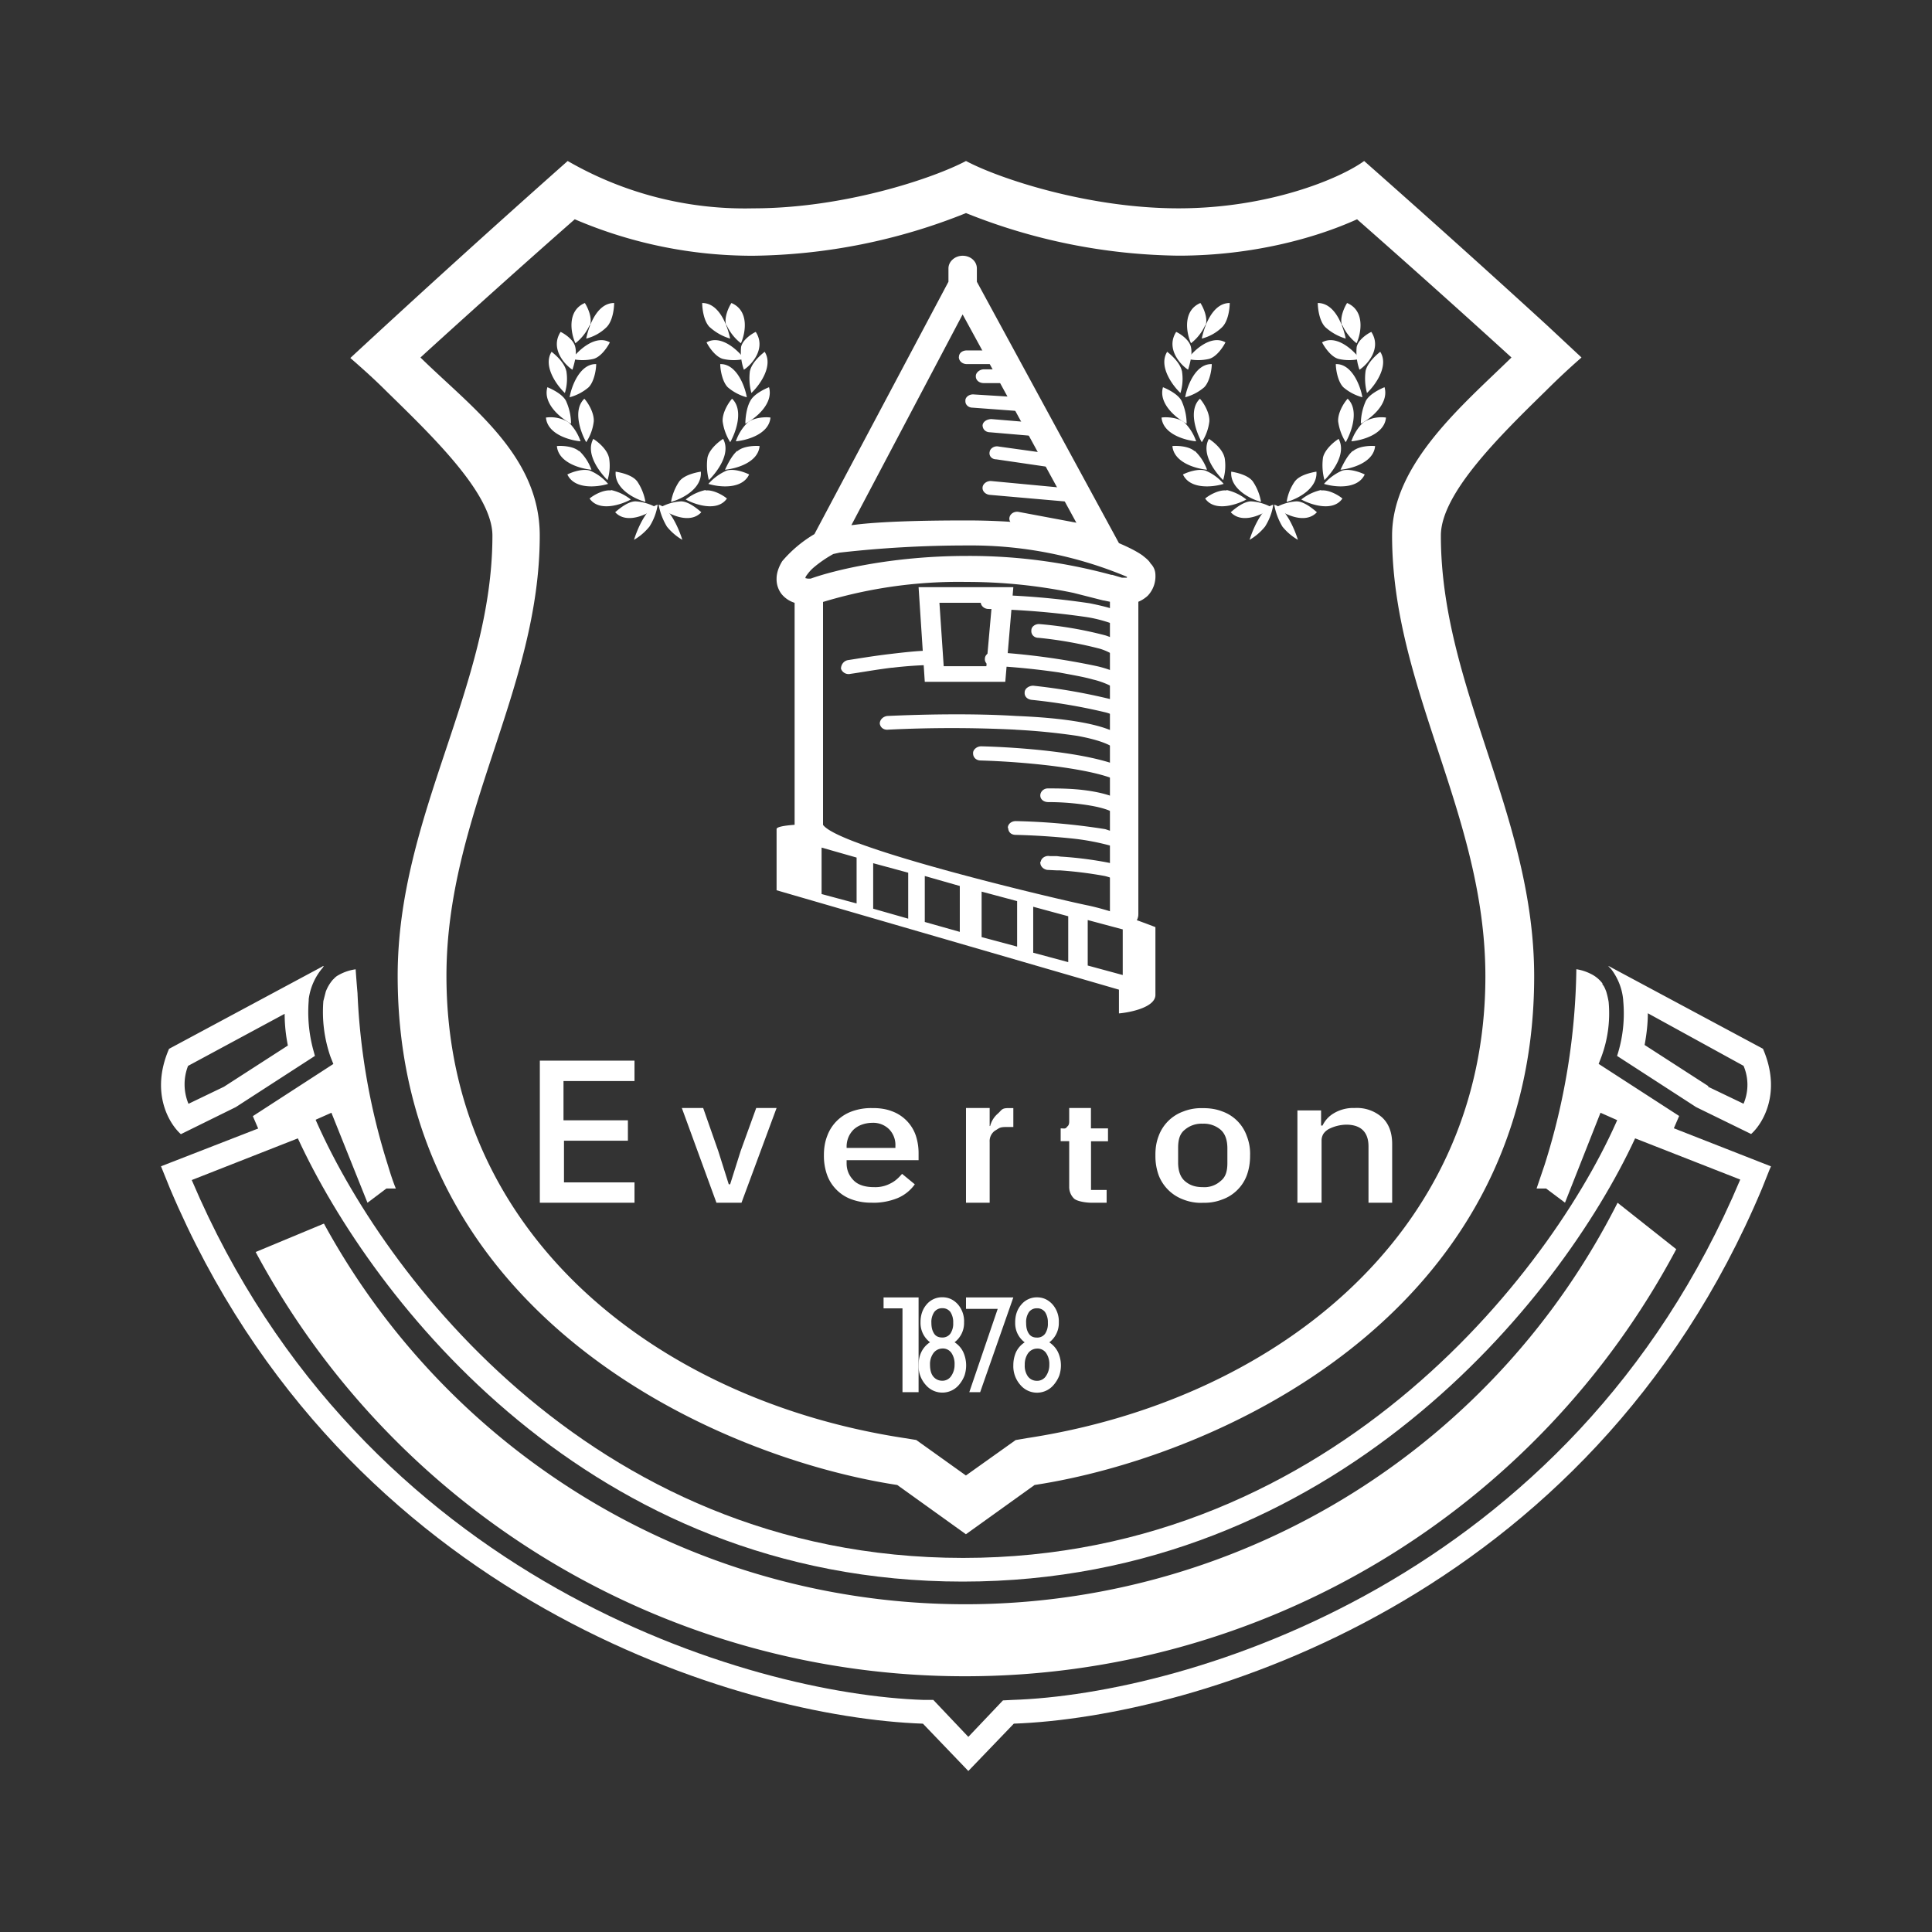 <svg xmlns="http://www.w3.org/2000/svg" width="24" height="24" fill="none" viewBox="0 0 24 24">
    <rect x="0" y="0" width="24" height="24" fill="#333333" stroke="none"/>
    <path fill="#fff" fill-rule="evenodd" d="M12.852 18.447c2.206-.335 6.206-2.07 6.206-6.318 0-2-1.159-3.588-1.159-5.476 0-.524.741-1.247 1.306-1.8a9 9 0 0 1 .441-.412l-.435-.406A171 171 0 0 0 16.946 2c-.3.218-1.182.588-2.306.588-1.123 0-2.23-.37-2.64-.588-.413.218-1.518.588-2.642.588A4.4 4.4 0 0 1 7.052 2q-1.364 1.21-2.7 2.447c.135.118.288.253.441.406.565.553 1.324 1.276 1.324 1.8 0 1.882-1.177 3.47-1.177 5.47 0 4.253 4.006 5.989 6.206 6.324l.853.612zm-.853-.118.618-.44.14-.024c3.018-.46 5.695-2.489 5.695-5.736 0-2.011-1.159-3.57-1.159-5.476 0-.894.894-1.635 1.483-2.212a150 150 0 0 0-1.918-1.717c-.518.235-1.306.452-2.218.452A7.3 7.3 0 0 1 12 2.647a7.3 7.3 0 0 1-2.642.53 5.6 5.6 0 0 1-2.218-.453c-.576.505-1.376 1.223-1.917 1.717.63.618 1.482 1.218 1.482 2.212 0 1.906-1.159 3.47-1.159 5.47 0 3.253 2.67 5.283 5.694 5.742l.142.023z" clip-rule="evenodd"/>
    <path fill="#fff" fill-rule="evenodd" d="M12.588 21.412c2.23-.077 7.147-1.518 9.3-6.647l.094-.236.018-.04-1.847-.724c-.765 1.882-3.53 5.588-8.188 5.588-4.689 0-7.336-3.706-8.106-5.588L2 14.488l.112.277c2.17 5.129 7.117 6.57 9.353 6.647l.564.588.565-.588zm-.559.164.43-.453.117-.006c2.16-.07 6.941-1.476 9.042-6.464l-1.306-.512c-.93 2.006-3.736 5.506-8.353 5.506-4.641 0-7.335-3.506-8.259-5.506l-1.318.518c2.118 4.982 6.93 6.388 9.094 6.458h.118z" clip-rule="evenodd"/>
    <path fill="#fff" d="M7.535 4.064c.077-.076.094-.235.094-.3-.217 0-.317.295-.347.442a.55.55 0 0 0 .253-.142m-.165.395c.095-.024.177-.148.206-.206-.176-.1-.388.094-.47.206a.6.6 0 0 0 .264 0m-.058.352c.07-.07.094-.223.094-.288-.2-.006-.306.27-.33.412a.6.6 0 0 0 .236-.124m.064.424c.006-.106-.07-.23-.117-.282-.147.14-.047.417.023.54a.6.6 0 0 0 .094-.258m-.311.012a.43.43 0 0 0-.283-.06c.018.207.294.283.43.295a.6.6 0 0 0-.147-.235m.129.359c-.07-.065-.218-.071-.276-.065.017.206.294.282.429.294a.6.6 0 0 0-.153-.235zm.37.076c-.023-.1-.135-.194-.194-.23-.1.183.077.412.177.512a.6.6 0 0 0 .018-.282m-.235.165c-.088-.03-.223.017-.282.047.088.188.37.159.506.117a.6.6 0 0 0-.224-.164m.583.13c-.06-.077-.2-.107-.265-.118-.018.211.235.34.37.376a.65.65 0 0 0-.105-.259m-.324.117c-.094-.012-.218.059-.265.1.118.17.395.076.512.012a.6.6 0 0 0-.247-.118zm.306.135c-.094 0-.206.094-.253.135.141.153.4.03.512-.058a.6.6 0 0 0-.259-.077"/>
    <path fill="#fff" d="M8.064 6.547a.7.7 0 0 0 .106-.277c-.135.03-.253.3-.294.436a.7.7 0 0 0 .188-.16m-1.03-1.56c-.04-.087-.176-.152-.234-.176-.06.206.17.389.294.453a.7.7 0 0 0-.06-.276m0-.381c-.023-.1-.129-.195-.182-.236-.111.177.065.418.165.512a.6.6 0 0 0 .018-.276m.295-.565c.03-.094-.03-.224-.065-.277-.223.095-.176.371-.117.5a.6.6 0 0 0 .176-.223z"/>
    <path fill="#fff" d="M7.146 4.311c-.017-.088-.13-.164-.182-.188-.13.2.041.4.147.47.018-.058.059-.187.035-.282m1.67-.247c-.076-.076-.093-.235-.093-.3.217 0 .317.295.347.442a.65.65 0 0 1-.253-.142m.166.395c-.094-.024-.177-.148-.206-.206.176-.1.388.094.47.206a.6.6 0 0 1-.264 0m.058.352c-.07-.07-.094-.223-.094-.288.2-.006.306.27.33.412a.6.6 0 0 1-.236-.124m-.064.424c-.006-.106.07-.23.117-.282.147.14.047.417-.023.54a.65.65 0 0 1-.094-.258m.312.012c.076-.06.217-.07.282-.06-.018.207-.294.283-.43.295a.6.6 0 0 1 .148-.235m-.13.359c.07-.065.218-.071.277-.065-.018.206-.295.282-.43.294.024-.047.077-.17.153-.235zm-.37.076c.023-.1.135-.194.194-.23.1.183-.077.412-.177.512a.7.7 0 0 1-.017-.282m.235.165c.088-.03.223.017.282.047-.088.188-.37.159-.506.117a.65.65 0 0 1 .224-.164m-.583.13c.06-.077.2-.107.265-.118.018.211-.235.34-.37.376a.65.65 0 0 1 .105-.259m.324.117c.094-.012.218.059.265.1-.118.17-.394.076-.512.012a.6.6 0 0 1 .247-.118zm-.306.135c.094 0 .206.094.253.135-.141.153-.4.03-.512-.058a.6.6 0 0 1 .26-.077"/>
    <path fill="#fff" d="M8.288 6.547a.8.8 0 0 1-.106-.277c.135.03.253.3.294.436a.7.7 0 0 1-.188-.16m1.03-1.56c.04-.087.176-.152.235-.176.059.206-.17.389-.294.453 0-.058.011-.188.058-.276m0-.381c.023-.1.129-.195.182-.236.112.177-.065.418-.165.512a.7.7 0 0 1-.018-.276m-.295-.565c-.03-.094.03-.224.065-.277.224.095.176.371.118.5a.6.6 0 0 1-.177-.223z"/>
    <path fill="#fff" d="M9.206 4.311c.017-.088.13-.164.182-.188.13.2-.041.4-.147.47a.65.65 0 0 1-.035-.282m5.976-.247c.077-.076.094-.235.094-.3-.217 0-.317.295-.347.442a.56.56 0 0 0 .253-.142m-.165.395c.095-.024.177-.148.206-.206-.176-.1-.388.094-.47.206a.6.6 0 0 0 .264 0m-.058.352c.07-.07.094-.223.094-.288-.2-.006-.306.27-.33.412a.6.6 0 0 0 .236-.124m.064.424c.006-.106-.07-.23-.117-.282-.147.14-.047.417.023.54a.6.6 0 0 0 .094-.258m-.311.012c-.077-.06-.218-.07-.283-.06.018.207.294.283.43.295a.6.6 0 0 0-.147-.235m.129.359c-.07-.065-.218-.071-.277-.065.018.206.295.282.43.294a.6.6 0 0 0-.153-.235zm.37.076c-.023-.1-.135-.194-.194-.23-.1.183.077.412.177.512a.6.6 0 0 0 .018-.282m-.235.165c-.088-.03-.223.017-.282.047.088.188.37.159.506.117a.6.6 0 0 0-.224-.164m.583.13c-.06-.077-.2-.107-.265-.118-.018.211.235.34.37.376a.65.65 0 0 0-.105-.259m-.324.117c-.094-.012-.218.059-.265.1.118.17.394.076.512.012a.6.6 0 0 0-.247-.118zm.306.135c-.094 0-.206.094-.253.135.141.153.4.03.512-.058a.6.6 0 0 0-.259-.077"/>
    <path fill="#fff" d="M15.711 6.547a.7.7 0 0 0 .106-.277c-.135.03-.253.3-.294.436a.7.7 0 0 0 .188-.16m-1.03-1.56c-.04-.087-.176-.152-.234-.176-.06.206.17.389.294.453a.7.7 0 0 0-.06-.276m0-.381c-.023-.1-.129-.195-.182-.236-.111.177.065.418.165.512a.6.6 0 0 0 .018-.276m.295-.565c.03-.094-.03-.224-.065-.277-.223.095-.176.371-.117.5a.6.6 0 0 0 .176-.223z"/>
    <path fill="#fff" d="M14.794 4.311c-.018-.088-.13-.164-.183-.188-.129.2.042.4.148.47.017-.058.058-.187.035-.282m1.67-.247c-.076-.076-.094-.235-.094-.3.218 0 .318.295.347.442a.65.65 0 0 1-.253-.142m.165.395c-.094-.024-.176-.148-.206-.206.177-.1.389.094.47.206a.6.6 0 0 1-.264 0m.059.352c-.07-.07-.094-.223-.094-.288.2-.006.306.27.33.412a.6.6 0 0 1-.236-.124m-.065.424c-.006-.106.07-.23.118-.282.147.14.047.417-.024.54a.65.65 0 0 1-.094-.258m.312.012a.43.43 0 0 1 .282-.06c-.017.207-.294.283-.43.295a.6.6 0 0 1 .148-.235m-.13.359c.071-.065.218-.071.277-.065-.018.206-.294.282-.43.294.024-.047.077-.17.154-.235zm-.37.076c.024-.1.135-.194.194-.23.1.183-.076.412-.176.512a.7.7 0 0 1-.018-.282m.235.165c.088-.03.224.017.283.047-.088.188-.371.159-.506.117a.65.65 0 0 1 .223-.164m-.582.13c.059-.077.2-.107.265-.118.017.211-.236.34-.37.376a.6.6 0 0 1 .105-.259m.324.117c.094-.012.217.059.264.1-.117.17-.394.076-.511.012a.6.6 0 0 1 .247-.118zm-.306.135c.094 0 .205.094.253.135-.142.153-.4.03-.512-.058a.6.6 0 0 1 .259-.077"/>
    <path fill="#fff" d="M15.934 6.547a.8.8 0 0 1-.105-.277c.135.03.253.3.294.436a.7.7 0 0 1-.189-.16m1.03-1.56c.041-.087.176-.152.235-.176.059.206-.17.389-.294.453a.7.7 0 0 1 .059-.276m0-.381c.024-.1.13-.195.182-.236.112.177-.065.418-.165.512a.7.7 0 0 1-.017-.276m-.294-.565c-.03-.094.03-.224.064-.277.224.095.177.371.118.5a.6.6 0 0 1-.176-.223z"/>
    <path fill="#fff" d="M16.853 4.312c.017-.089.13-.165.182-.189.13.2-.041.4-.147.47a.65.65 0 0 1-.035-.281m-4.941.123c0-.047.04-.082.1-.082h.376c.059 0 .1.035.1.082s-.041.088-.1.088h-.377c-.058 0-.1-.04-.1-.088m.211.235c0-.04.047-.082.1-.082h.353c.047 0 .094.041.094.088s-.047.083-.1.083h-.347c-.059 0-.1-.036-.1-.083zm-.13.306c0-.047.054-.082.107-.076l.647.04c.053 0 .094.048.088.09 0 .046-.053.082-.106.082l-.647-.048c-.053 0-.094-.04-.088-.088m.213.306c.006-.047.058-.076.111-.076l.694.058c.054 0 .095.048.089.089-.006.047-.06.082-.112.076L12.3 5.37c-.059 0-.094-.04-.094-.088m.088.33c.006-.042.059-.077.112-.065l.805.112c.06 0 .095.047.083.094-.006.047-.059.076-.118.07l-.8-.117c-.059 0-.094-.047-.082-.094m-.088.44c.006-.046.058-.082.111-.076l1.06.1c.052 0 .087.047.082.094 0 .047-.053.077-.106.07l-1.06-.093c-.052-.006-.093-.047-.087-.094m.335.371c.012-.047.065-.076.118-.064l.94.176c.054.018.089.059.071.106-.011.047-.058.07-.117.059l-.941-.177c-.053-.011-.083-.059-.071-.1m-1.459 1.87c-.2.024-.394.06-.518.077a.1.1 0 0 1-.117-.064c0-.047.03-.094.082-.106.118-.018.324-.053.53-.077.194-.023.406-.047.535-.04.059 0 .094.046.094.093s-.047.083-.1.083a5 5 0 0 0-.506.035"/>
    <path fill="#fff" d="M11.411 7.294h1.177l-.1 1.176h-1zm.259.194.053.788h.53l.07-.788z"/>
    <path fill="#fff" d="M12.182 7.476c0-.047.047-.088.1-.088q.63.013 1.253.106c.176.035.341.077.465.141a.083.083 0 0 1 .035.118.093.093 0 0 1-.13.03 1.7 1.7 0 0 0-.411-.118 10 10 0 0 0-1.212-.1c-.059 0-.1-.042-.1-.089m.63.353c0-.047.053-.082.105-.076q.416.035.818.141c.088.03.17.065.23.106.04.035.046.088.011.123a.106.106 0 0 1-.135.018.7.7 0 0 0-.177-.082 5 5 0 0 0-.764-.136c-.06 0-.094-.047-.088-.094m-.577.353c0-.047.047-.082.1-.082q.654.04 1.294.176c.13.03.253.077.33.13.047.03.058.082.023.117a.106.106 0 0 1-.135.024 1 1 0 0 0-.27-.106c-.124-.035-.271-.059-.424-.088a9 9 0 0 0-.824-.082c-.059 0-.1-.042-.094-.089m.494.412c.006-.047.059-.076.106-.076q.479.051.947.164a.7.7 0 0 1 .235.106c.036.036.042.088 0 .118a.11.11 0 0 1-.129.012.5.5 0 0 0-.165-.071 7 7 0 0 0-.906-.153c-.059-.006-.094-.047-.088-.094zm-.117.47a16 16 0 0 0-1.577 0c-.059.007-.1-.029-.106-.076 0-.047.041-.088.094-.094.4-.018 1.03-.035 1.6 0 .294.012.565.035.8.077.224.04.424.1.541.194.042.03.047.082.012.117a.105.105 0 0 1-.135.012c-.076-.059-.235-.112-.459-.153a8 8 0 0 0-.765-.076zm-.524.289c0-.041.047-.082.1-.082.212.005.553.023.888.064s.677.106.888.206c.047.024.065.077.042.118a.096.096 0 0 1-.13.035c-.176-.082-.494-.141-.823-.182a10 10 0 0 0-.87-.065c-.06 0-.095-.041-.095-.088zm1.37.641q-.217-.03-.435-.03c-.059 0-.1-.035-.1-.082s.041-.088.094-.088c.112 0 .295 0 .471.024.176.023.365.07.488.153.041.029.053.082.018.117a.105.105 0 0 1-.135.024c-.083-.06-.23-.094-.4-.118m-.94.294c0-.053.046-.088.1-.088q.558.012 1.111.1l.141.047c.042.018.089.035.118.065a.085.085 0 0 1 0 .123.105.105 0 0 1-.135 0 .2.2 0 0 0-.06-.03 3 3 0 0 0-.458-.087 9 9 0 0 0-.718-.047c-.059 0-.094-.036-.094-.089zm.411.412c.006-.041.059-.076.112-.065h.088l.047.006q.303.019.6.077c.1.029.206.064.283.123a.08.08 0 0 1 .017.118.11.11 0 0 1-.135.017.7.7 0 0 0-.218-.094 5 5 0 0 0-.559-.07h-.04l-.118-.006c-.06-.012-.089-.059-.083-.1z"/>
    <path fill="#fff" d="M10.047 7.218c.1 0 .177.07.177.158v2.942c0 .082-.077.158-.177.158-.094 0-.176-.076-.176-.159v-2.94c0-.089.082-.16.176-.16m3.918 0c.1 0 .176.07.176.158v3.983c0 .088-.076.159-.176.159-.094 0-.177-.071-.177-.16v-3.98c0-.088.083-.158.177-.158"/>
    <path fill="#fff" d="M11.958 3.177c.1 0 .177.07.177.158V3.5L13.9 6.747c.123.053.217.1.293.153.036.03.077.059.1.1a.2.2 0 0 1 .06.141.35.35 0 0 1-.095.259.4.4 0 0 1-.294.106 4 4 0 0 1-.253-.047h-.006l-.37-.094a6.5 6.5 0 0 0-1.33-.136 5.8 5.8 0 0 0-1.853.271.56.56 0 0 1-.282-.012.34.34 0 0 1-.159-.106.3.3 0 0 1-.064-.194c0-.082.035-.159.07-.217q.173-.202.4-.336L11.782 3.5v-.165c0-.088.082-.158.176-.158m0 .729-1.382 2.618.1-.012c.282-.03.706-.047 1.33-.047.6 0 1.07.059 1.423.135zm-1.606 2.976a1.5 1.5 0 0 0-.235.16.5.5 0 0 0-.088.093c-.024.03-.024.041-.024.047l.03.006h.035c.277-.1 1-.282 1.941-.282a6.7 6.7 0 0 1 1.794.235h.012l.118.035h.064v-.011a5 5 0 0 0-1.988-.389 14 14 0 0 0-1.582.089z"/>
    <path fill="#fff" fill-rule="evenodd" d="M9.647 11.059v-.76c0-.052.353-.064.57-.064.136.282 2.942.941 3.294 1.012.283.059.677.206.842.27v.842c0 .153-.306.217-.453.23v-.295zm.559-.53.435.124v.57l-.435-.117zm1.076.312-.435-.118v.565l.435.124zm.206.041.435.124v.57l-.435-.123zm1.147.312-.441-.118v.565l.441.118zm.2.07.435.118v.57l-.435-.117zm1.118.283-.441-.118v.565l.435.118v-.565zM4.817 14.47c.03.1.06.195.1.294H4.8l-.235.177-.448-1.118-.835.37-.141-.328 1-.648-.035-.088a1.7 1.7 0 0 1-.089-.694l.03-.117a.5.5 0 0 1 .088-.148l.012-.011a.2.2 0 0 1 .041-.036.6.6 0 0 1 .23-.082q.01.147.023.294a8.2 8.2 0 0 0 .376 2.135m-1.888-.717.983-.636-.024-.088a1.8 1.8 0 0 1-.053-.6v-.018a.75.75 0 0 1 .177-.393l.005-.012.006-.006h-.011l-.006.006L2.1 13.029c-.235.541 0 .93.147 1.06zm-.588-.041.441-.212.794-.512a2 2 0 0 1-.04-.394l-1.2.647a.63.63 0 0 0 .005.47m16.865 1.053h-.118l.1-.295a8.4 8.4 0 0 0 .394-2.429q.096.015.182.059a.4.4 0 0 1 .142.117v.012c.023.024.035.059.047.089a1 1 0 0 1 .03.129c.021.231-.009.464-.09.682l-.034.088 1 .647-.142.33-.835-.37-.441 1.117zm2.547-.677c.147-.13.382-.518.147-1.059l-1.877-1.006-.03-.017h-.005L19.976 12l.036.035c.086.112.14.247.152.388v.006c.022.232-.004.467-.076.688l.982.636zm-.536-.588.442.212a.6.6 0 0 0 0-.471l-1.189-.653c0 .135-.017.27-.04.394l.793.512z" clip-rule="evenodd"/>
    <path fill="#fff" d="M10.835 14.94a.7.7 0 0 1-.253-.04.5.5 0 0 1-.188-.118.5.5 0 0 1-.118-.182.7.7 0 0 1-.041-.247q-.001-.134.041-.242a.51.51 0 0 1 .306-.305.7.7 0 0 1 .253-.041q.14-.002.247.04a.49.49 0 0 1 .294.3.7.7 0 0 1 .035.218v.089h-.894v.04q0 .124.089.213c.058.058.147.082.252.082a.4.4 0 0 0 .206-.047c.06-.03.1-.07.142-.118l.158.13a.5.5 0 0 1-.211.17.8.8 0 0 1-.318.059m0-.993a.4.4 0 0 0-.13.023.3.3 0 0 0-.1.06.3.3 0 0 0-.064.093.3.3 0 0 0-.024.118v.018h.606v-.024a.28.28 0 0 0-.076-.206.28.28 0 0 0-.212-.082m4.106.994a.6.6 0 0 1-.241-.041.52.52 0 0 1-.306-.3.7.7 0 0 1-.041-.247q-.002-.134.04-.242a.51.51 0 0 1 .307-.305.6.6 0 0 1 .24-.041q.134-.002.242.04a.5.5 0 0 1 .306.306.6.6 0 0 1 .041.242q.001.132-.041.247a.5.5 0 0 1-.118.182.5.5 0 0 1-.188.118.6.6 0 0 1-.241.04m0-.194a.3.3 0 0 0 .223-.077c.06-.047.083-.117.083-.223v-.188q-.002-.152-.083-.224a.32.32 0 0 0-.223-.076.32.32 0 0 0-.224.076c-.059.047-.082.118-.082.224v.188q.002.151.082.223c.06.053.13.077.224.077m1.176.194v-1.147h.294v.188h.018a.35.35 0 0 1 .141-.153.47.47 0 0 1 .259-.065.47.47 0 0 1 .341.118q.124.116.124.33v.729H17v-.7c0-.177-.094-.27-.277-.27a.5.5 0 0 0-.212.052.2.2 0 0 0-.07.06.16.16 0 0 0-.024.087v.77zm-2.553 0c-.076 0-.188-.018-.223-.053a.2.2 0 0 1-.059-.147v-.565h-.106v-.159c.041 0 .059.012.082-.023q.026-.018.024-.07v-.16h.27v.253h.212v.16h-.211v.605h.194v.159zm-1.564 0v-1.177h.294v.224h.006a.3.3 0 0 1 .094-.153c.053-.047.047-.07.135-.07h.059V14H12.5c-.088 0-.088.017-.142.047a.16.16 0 0 0-.064.141v.753zm-5.294 0v-1.765h1.176v.253H7v.488h.8v.253h-.794v.518h.876v.253zm2.194 0-.43-1.177h.265l.188.536.13.412h.017l.13-.412.194-.536h.253l-.436 1.177zm3.83 2.012a.23.23 0 0 0 .04.147q.043.053.112.053a.13.13 0 0 0 .112-.06.24.24 0 0 0 .041-.14.24.24 0 0 0-.041-.147.13.13 0 0 0-.118-.053.14.14 0 0 0-.106.059.24.24 0 0 0-.04.14m.017-.518c0 .059.011.1.035.135s.059.047.1.047a.12.12 0 0 0 .1-.047.22.22 0 0 0 .035-.135.23.23 0 0 0-.035-.135.12.12 0 0 0-.1-.047.12.12 0 0 0-.1.047.22.22 0 0 0-.035.135m-.018.241a.3.3 0 0 1-.088-.106.3.3 0 0 1-.03-.14q-.001-.135.077-.224a.25.25 0 0 1 .194-.089q.114 0 .194.089a.32.32 0 0 1 .077.223.3.3 0 0 1-.118.247q.069.046.106.118c.044.092.05.197.018.294a.4.4 0 0 1-.071.118.27.27 0 0 1-.412 0 .35.35 0 0 1-.088-.247.4.4 0 0 1 .035-.165.3.3 0 0 1 .106-.118m-1.176.277c0 .059.011.111.04.147q.044.053.113.053a.13.13 0 0 0 .111-.06.24.24 0 0 0 .041-.14.24.24 0 0 0-.04-.147.13.13 0 0 0-.118-.053.14.14 0 0 0-.106.059.23.23 0 0 0-.041.14m.017-.518c0 .059.012.1.035.135s.06.047.1.047a.12.12 0 0 0 .1-.047.22.22 0 0 0 .036-.135.23.23 0 0 0-.035-.135.12.12 0 0 0-.1-.047.12.12 0 0 0-.1.047.22.22 0 0 0-.036.135m-.017.241a.3.3 0 0 1-.118-.247q-.001-.133.076-.223a.25.25 0 0 1 .195-.089q.114 0 .194.089a.32.32 0 0 1 .076.223.3.3 0 0 1-.118.247q.07.046.106.118a.4.4 0 0 1 .018.294.4.4 0 0 1-.07.118.27.27 0 0 1-.412 0 .35.35 0 0 1-.089-.247c0-.06.012-.118.036-.165a.3.3 0 0 1 .106-.118"/>
    <path fill="#fff" d="M11.211 17.294v-1.041h-.235v-.136h.435v1.177zm.83 0 .353-1.035H12v-.142h.588l-.412 1.177z"/>
    <path fill="#fff" d="M20.094 14.941a9.076 9.076 0 0 1-16.07.259l-.848.353a9.99 9.99 0 0 0 8.812 5.27 10 10 0 0 0 8.835-5.305z"/>
</svg>
